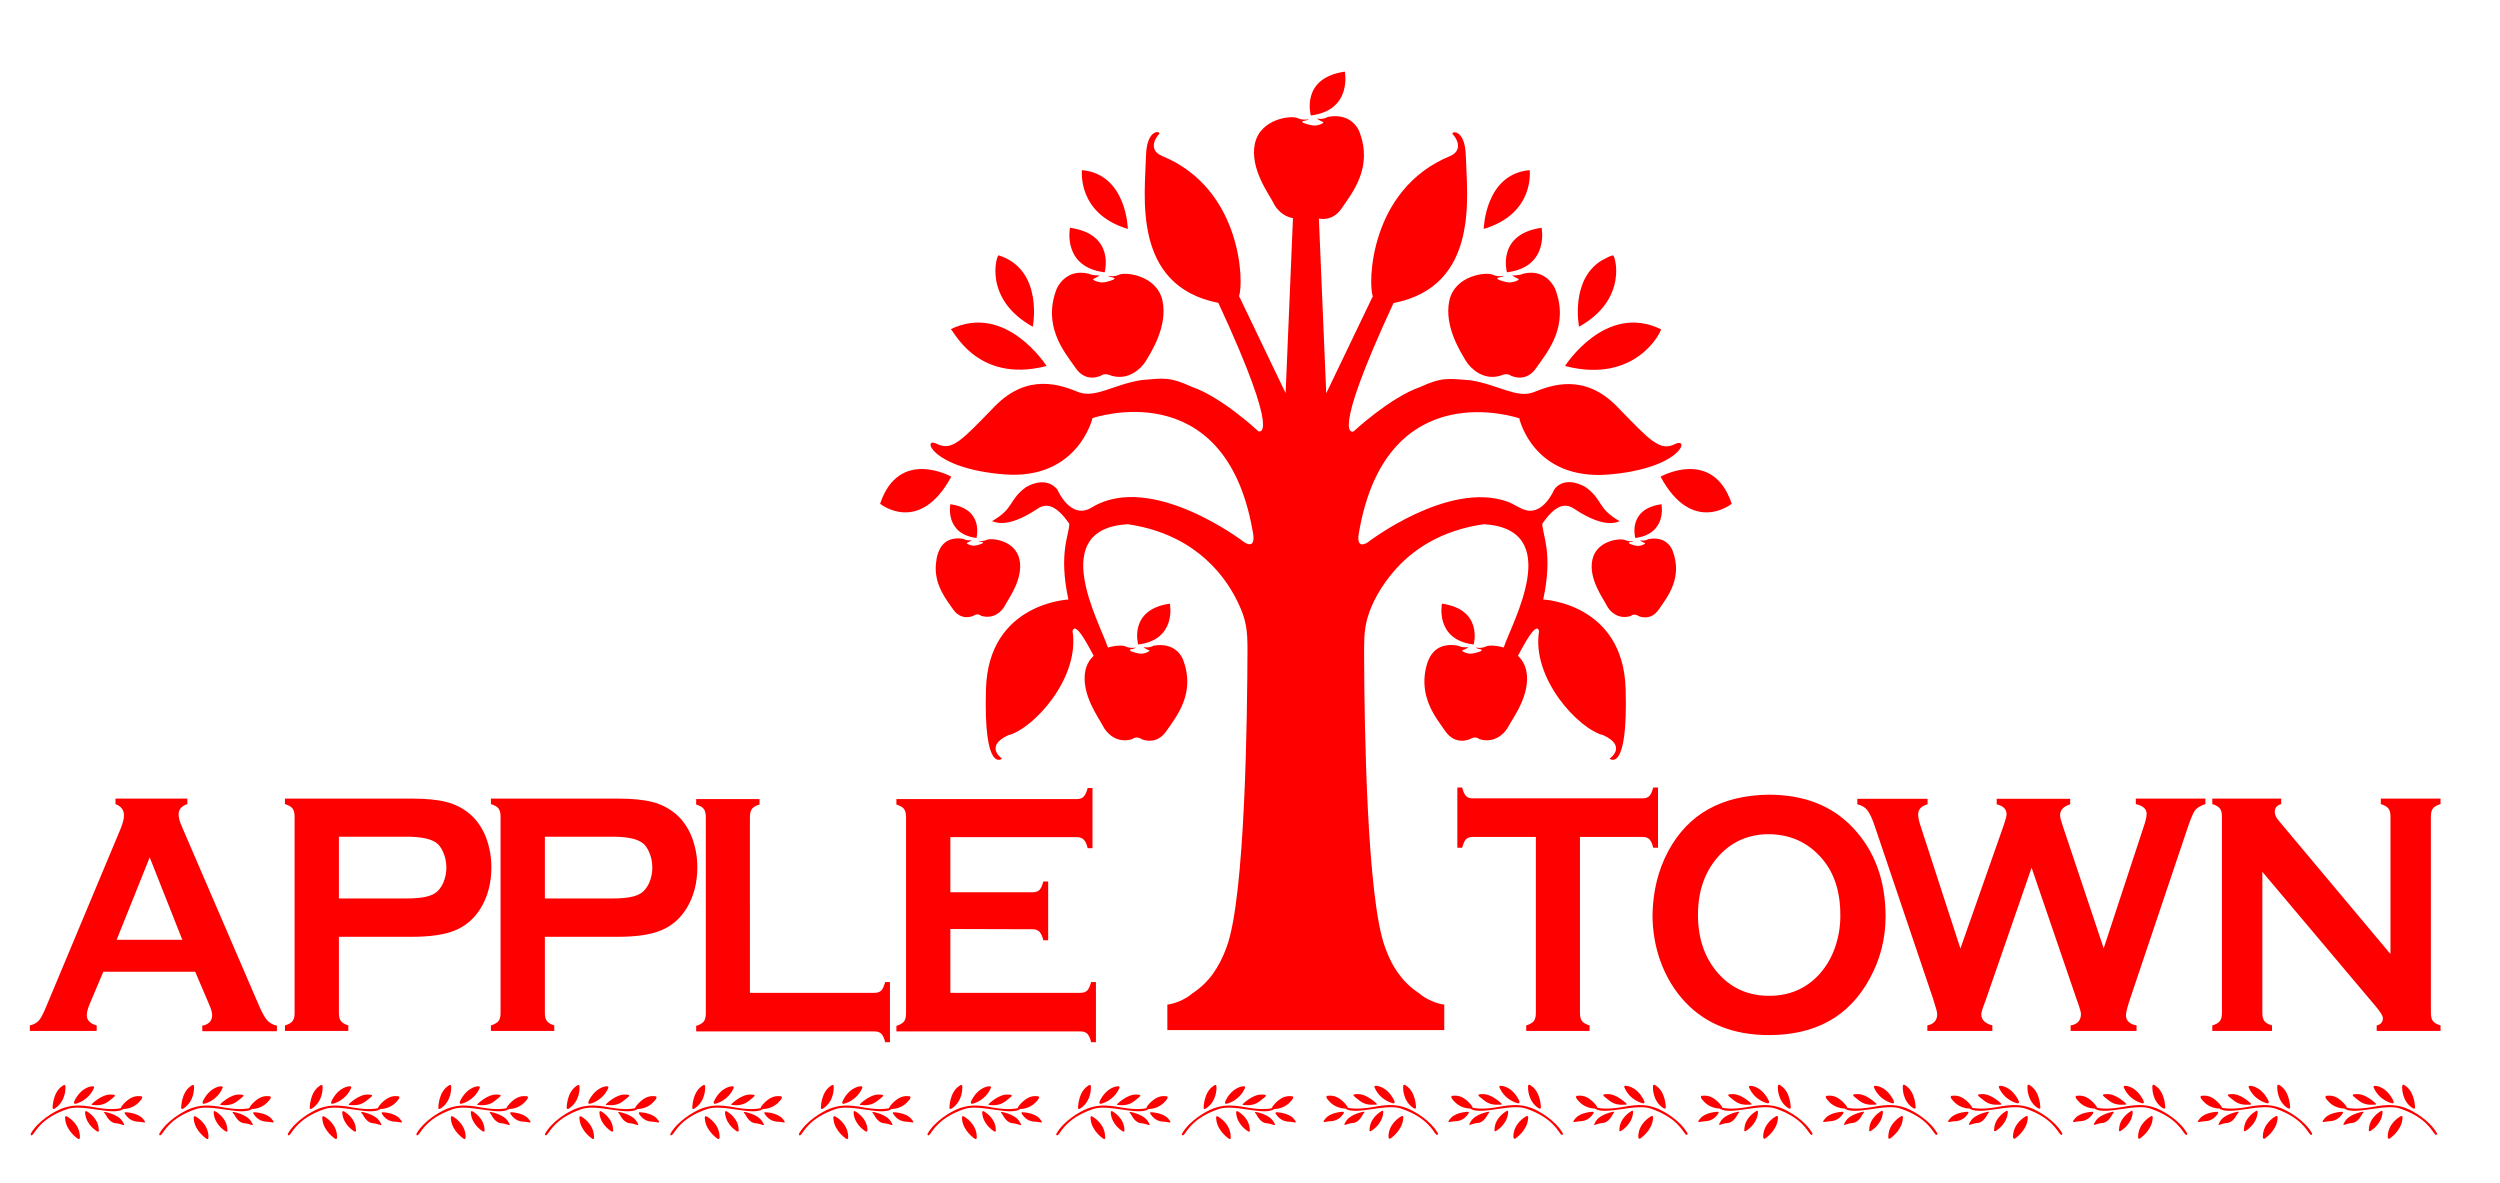 <?xml version="1.0" encoding="utf-8"?>
<!-- Generator: Adobe Illustrator 19.2.1, SVG Export Plug-In . SVG Version: 6.00 Build 0)  -->
<svg version="1.1" id="Layer_1" xmlns="http://www.w3.org/2000/svg" xmlns:xlink="http://www.w3.org/1999/xlink" x="0px" y="0px"
	 viewBox="0 0 1088.8 515.1" style="enable-background:new 0 0 1088.8 515.1;" xml:space="preserve">
<style type="text/css">
	.st0{fill-rule:evenodd;clip-rule:evenodd;fill:#FF0000;}
</style>
<g>
	<path class="st0" d="M85,423.2H45l-6,14.2c-0.8,2-1.2,3.5-1.2,4.7c0,2.2,1.4,3.7,4.3,4.5v2.4H13v-2.4c1.7-0.4,3-1.1,3.9-2.1
		c0.9-1,1.9-2.9,3.1-5.8L52.5,361c1-2.5,1.5-4.4,1.5-5.9c0-2.3-1.2-3.9-3.7-4.9v-2.4h31.3v2.4c-2.5,0.8-3.8,2.3-3.8,4.4
		c0,1.4,0.4,3.1,1.2,4.9l33.6,78c1.4,3.3,2.7,5.6,3.7,6.8c1.1,1.2,2.5,2,4.3,2.4v2.4H88.1v-2.4c2.8-0.5,4.3-2.1,4.3-4.6
		c0-1-0.4-2.6-1.3-4.6L85,423.2L85,423.2z M985.3,379.7v61.5c0,1.5,0.3,2.7,0.9,3.5c0.6,0.8,1.7,1.4,3.3,1.9l0,2.4h-26v-2.4
		c1.6-0.5,2.7-1.1,3.3-1.9c0.6-0.8,0.9-2,0.9-3.5v-85.7c0-1.5-0.3-2.6-0.9-3.4c-0.6-0.8-1.7-1.4-3.3-1.9v-2.4h30v2.4
		c-1.9,0.5-2.8,1.7-2.8,3.4c0,1.2,0.6,2.5,1.8,3.9l48.6,58v-60c0-1.5-0.3-2.6-0.9-3.4c-0.6-0.8-1.7-1.4-3.3-1.9l0-2.4h26v2.4
		c-1.6,0.5-2.7,1.1-3.3,1.9c-0.6,0.8-0.9,1.9-0.9,3.4l0,85.7c0,1.5,0.3,2.7,0.9,3.5c0.6,0.8,1.7,1.4,3.3,1.9v2.4h-27.8v-2.4
		c1.8-0.4,2.7-1.5,2.7-3.2c0-1-1.1-2.7-3.2-5.2L985.3,379.7L985.3,379.7z M884.8,377.9l-20.2,58.3c-1.2,3-1.7,4.8-1.7,5.6
		c0,2.3,1.6,3.9,4.8,4.8l0,2.4h-28.3v-2.4c2.9-0.6,4.3-2.3,4.3-5c0-0.7-0.6-2.9-1.8-6.6l-25.2-74.6c-1.2-3.7-2.4-6.2-3.4-7.5
		c-1-1.3-2.5-2.2-4.4-2.6l0-2.4h30.6v2.4c-2.7,0.7-4.1,2.2-4.1,4.4c0,1.1,0.3,2.8,1,4.9l17.4,53.5l18.9-53.8
		c0.8-2.3,1.2-3.9,1.2-4.6c0-2.3-1.4-3.7-4.3-4.4v-2.4h32v2.4c-2.9,0.9-4.4,2.5-4.4,4.8c0,0.8,0.4,2.3,1.1,4.4l17.9,53.5l17.3-52.6
		c0.9-2.6,1.4-4.6,1.4-5.9c0-2.2-1.6-3.6-4.7-4.3v-2.4h30.3v2.4c-2.2,0.7-3.6,1.6-4.5,2.7c-0.8,1.1-1.9,3.6-3.2,7.5L927.7,435
		c-1.2,3.6-1.8,5.9-1.8,7.1c0,2.4,1.5,3.9,4.6,4.5l0,2.4h-28.7v-2.4c3-0.5,4.5-2.2,4.5-5c0-0.9-0.7-3.2-2-6.7L884.8,377.9
		L884.8,377.9z M726.6,370.6c8.7-16.1,23.2-24.2,43.7-24.5c15.4,0,27.6,4.8,36.6,14.3c9.5,10,14.3,22.9,14.3,38.7
		c0,9.7-2.3,18.7-6.9,27.1c-8.9,16.4-23.5,24.6-43.9,24.6c-15.3,0-27.4-4.8-36.4-14.3c-4.8-5.1-8.5-11.2-11-18.3
		c-2.2-6.3-3.3-12.9-3.3-19.8C719.9,388.2,722.1,379,726.6,370.6L726.6,370.6z M791.6,371.9c-5.6-5.6-12.7-8.5-21.2-8.6
		c-8.4,0-15.4,2.9-21,8.6c-6.6,6.8-9.9,15.6-9.9,26.6c0,10.9,3.3,19.8,9.9,26.6c5.6,5.7,12.6,8.6,21.1,8.6c8.5,0,15.5-2.9,21.1-8.6
		c3.3-3.4,5.9-7.6,7.6-12.5c1.5-4.4,2.3-8.9,2.3-13.6C801.6,387.4,798.3,378.4,791.6,371.9L791.6,371.9z M688.1,364.5v76.7
		c0,1.5,0.3,2.7,0.9,3.5c0.6,0.8,1.7,1.4,3.3,1.9v2.4h-27.6v-2.4c1.6-0.5,2.6-1.1,3.3-1.9c0.6-0.8,0.9-2,0.9-3.5l0-76.7h-27.4
		c-1.3,0-2.3,0.3-3,1c-0.7,0.7-1.2,1.9-1.7,3.7h-2.1v-26.2h2.1c0.5,1.8,1,3,1.7,3.7c0.7,0.7,1.6,1,2.9,1l73.9,0c1.3,0,2.3-0.3,3-1
		c0.7-0.7,1.2-1.9,1.7-3.7l2.1,0v26.2h-2.1c-0.4-1.8-1-3-1.7-3.7c-0.7-0.7-1.7-1-3-1L688.1,364.5L688.1,364.5z M413.9,404.6v27.8
		h56.6c1.3,0,2.3-0.3,3-1c0.7-0.7,1.2-1.9,1.7-3.7h2.1v26.2h-2.1c-0.4-1.8-1-3-1.7-3.7c-0.7-0.7-1.7-1-3-1l-80.1,0v-2.4
		c1.6-0.5,2.6-1.1,3.3-1.9c0.6-0.8,0.9-2,0.9-3.5v-85.6c0-1.5-0.3-2.7-0.9-3.5c-0.6-0.8-1.7-1.4-3.3-1.9v-2.4H469
		c1.3,0,2.3-0.3,3-1.1c0.7-0.7,1.2-1.9,1.7-3.7l2.1,0v26.2h-2.1c-0.4-1.8-1-3-1.7-3.7c-0.7-0.7-1.7-1.1-3-1.1l-55.1,0v24h35.8
		c1.3,0,2.3-0.3,3-1c0.7-0.7,1.2-1.9,1.7-3.7l2.1,0v25.6h-2.1c-0.4-1.7-1-2.9-1.7-3.7c-0.7-0.7-1.7-1.1-3-1.1L413.9,404.6
		L413.9,404.6z M326.6,432.4h54.2c1.3,0,2.3-0.3,3-1c0.7-0.7,1.2-1.9,1.7-3.7h2.1v26.2h-2.1c-0.4-1.8-1-3-1.7-3.7
		c-0.7-0.7-1.7-1-3-1l-77.6,0v-2.4c1.6-0.5,2.6-1.1,3.3-1.9c0.6-0.8,0.9-2,0.9-3.5v-85.6c0-1.5-0.3-2.7-0.9-3.5
		c-0.6-0.8-1.7-1.4-3.3-1.9v-2.4h27.6v2.4c-1.6,0.4-2.7,1.1-3.3,1.9c-0.6,0.8-0.9,2-0.9,3.5V432.4L326.6,432.4z M237.3,408v33.3
		c0,1.5,0.3,2.6,0.9,3.4c0.6,0.8,1.7,1.4,3.2,1.9v2.4h-27.6v-2.4c1.6-0.5,2.6-1.1,3.3-1.9c0.6-0.8,0.9-1.9,0.9-3.4l0-85.7
		c0-1.5-0.3-2.7-0.9-3.5c-0.6-0.8-1.7-1.4-3.3-1.9v-2.4h55.1c6.4,0,11.5,0.5,15.3,1.5c3.8,1,7.1,2.7,10,5.1c3,2.5,5.3,5.8,7,9.9
		c1.7,4.3,2.5,8.8,2.5,13.5c0,6.8-1.6,12.8-4.8,18c-2.8,4.4-6.4,7.5-11,9.4c-4.5,1.9-10.9,2.8-19,2.8H237.3L237.3,408z M237.3,391.3
		h29.4c5.9,0,10-0.7,12.3-2.2c1.5-0.9,2.7-2.4,3.7-4.5c0.9-2.1,1.4-4.3,1.4-6.8c0-2.4-0.5-4.7-1.4-6.7c-0.9-2.1-2.1-3.6-3.7-4.5
		c-2.3-1.4-6.4-2.2-12.3-2.2l-29.4,0V391.3L237.3,391.3z M147.6,408v33.3c0,1.5,0.3,2.6,0.9,3.4c0.6,0.8,1.7,1.4,3.2,1.9v2.4h-27.6
		v-2.4c1.6-0.5,2.7-1.1,3.3-1.9c0.6-0.8,0.9-1.9,0.9-3.4v-85.7c0-1.5-0.3-2.7-0.9-3.5c-0.6-0.8-1.7-1.4-3.3-1.9v-2.4h55.1
		c6.4,0,11.5,0.5,15.3,1.5c3.8,1,7.1,2.7,10,5.1c3,2.5,5.3,5.8,7,9.9c1.7,4.3,2.5,8.8,2.5,13.5c0,6.8-1.6,12.8-4.8,18
		c-2.8,4.4-6.4,7.5-11,9.4c-4.5,1.9-10.9,2.8-19,2.8H147.6L147.6,408z M147.6,391.3H177c5.9,0,10-0.7,12.3-2.2
		c1.5-0.9,2.7-2.4,3.7-4.5c0.9-2.1,1.4-4.3,1.4-6.8c0-2.4-0.5-4.7-1.4-6.7c-0.9-2.1-2.1-3.6-3.7-4.5c-2.3-1.4-6.4-2.2-12.3-2.2
		l-29.4,0V391.3L147.6,391.3z M79.4,409.3l-14.2-35.9l-14.4,35.9H79.4z"/>
	<path class="st0" d="M1051.8,482.4c0,0,0-6.7-4.2-9.5c-1.6-1.3-1.4,0.4-1.4,0.6c0,0.1-0.3,5.9,4.5,9.1
		C1050.7,482.5,1051.7,483.3,1051.8,482.4L1051.8,482.4z M554.1,482.1c0,0,3.3-5.1,7.9-4.7c2.7-0.2,0.1,2.3,0.1,2.3
		c0,0-2.4,3.2-7.1,3.3c-0.1,0.1-0.2,0.1-0.3,0.2c-4.7,2.7-17.7-2.6-24.2-0.1c-11.2,3.9-13.6,9.8-14.9,11.1c-0.4,0.4-0.7,0.3-0.8,0.1
		c-0.2-0.3,0-0.6,0-0.6c3.3-5.7,10.2-9.6,13.5-10.9c3.7-1.3,7-2,15.1-0.4c7.1,1.2,10.2,0.3,10.7,0.2
		C553.9,482.3,554.1,482.1,554.1,482.1L554.1,482.1z M555.8,484.4c0,0,5.3,0.1,7.6,2.8c2.3,2.7,0.2,1.3-2.5,1.3
		c-3.2-0.3-4.6-2.5-5-3C555.5,485,555.3,484.5,555.8,484.4L555.8,484.4z M547,484.3c0,0,5.5,0.9,7.5,4c2,3.1,0,1.1-2.8,0.9
		c-2.7-0.1-4.2-3.3-4.5-3.8C546.8,484.8,546.1,484.2,547,484.3L547,484.3z M541.3,480.8c0,0,4.3-4.3,8.3-4.1c3.5,0,1,1.2-1.1,3
		c-2.6,2-5.5,1.6-6.2,1.6C541.6,481.3,540.9,481.3,541.3,480.8L541.3,480.8z M541.5,473.1c0,0-4.3,0-7.5,5.8
		c-1.4,2.5,0.6,1.7,0.6,1.7s5.2-1.2,7.6-6.7C542.6,473,541.5,473.1,541.5,473.1L541.5,473.1z M543.7,492.8c0,0-4.7-2.6-5.3-7.7
		c-0.3-2,1-0.9,1-0.9s4.8,2.7,4.9,7.8C544.4,492,544.5,493.1,543.7,492.8L543.7,492.8z M535.3,496c0,0-5.1-3.3-5.6-8.5
		c-0.4-2.3,1.1-1,1.1-1c0,0,5.2,2.9,5.2,8.7C536,495.2,536.2,496.4,535.3,496L535.3,496z M524.2,482.5c0,0,0-6.7,4.2-9.5
		c1.6-1.3,1.4,0.4,1.4,0.6c0,0.1,0.3,5.9-4.5,9.1C525.3,482.7,524.3,483.5,524.2,482.5L524.2,482.5z M499.4,482.1
		c0,0,3.3-5.1,7.9-4.7c2.7-0.2,0.1,2.3,0.1,2.3c0,0-2.4,3.2-7.1,3.3c-0.1,0.1-0.2,0.1-0.3,0.2c-4.7,2.7-17.7-2.6-24.2-0.1
		c-11.2,3.9-13.6,9.8-14.9,11.1c-0.4,0.4-0.7,0.3-0.8,0.1c-0.2-0.3,0-0.6,0-0.6c3.3-5.7,10.2-9.6,13.5-10.9c3.7-1.3,7-2,15.1-0.4
		c7.1,1.2,10.2,0.3,10.7,0.2C499.3,482.3,499.4,482.1,499.4,482.1L499.4,482.1z M501.2,484.4c0,0,5.3,0.1,7.6,2.8
		c2.3,2.7,0.2,1.3-2.5,1.3c-3.2-0.3-4.6-2.5-5-3C500.9,485,500.6,484.5,501.2,484.4L501.2,484.4z M492.4,484.3c0,0,5.5,0.9,7.5,4
		c2,3.1,0,1.1-2.8,0.9c-2.7-0.1-4.2-3.3-4.5-3.8C492.2,484.8,491.4,484.2,492.4,484.3L492.4,484.3z M486.6,480.8
		c0,0,4.3-4.3,8.3-4.1c3.5,0,1,1.2-1.1,3c-2.6,2-5.5,1.6-6.2,1.6C487,481.3,486.2,481.3,486.6,480.8L486.6,480.8z M486.8,473.1
		c0,0-4.3,0-7.5,5.8c-1.4,2.5,0.6,1.7,0.6,1.7s5.2-1.2,7.6-6.7C487.9,473,486.8,473.1,486.8,473.1L486.8,473.1z M489.1,492.8
		c0,0-4.7-2.6-5.3-7.7c-0.3-2,1-0.9,1-0.9s4.8,2.7,4.9,7.8C489.7,492,489.9,493.1,489.1,492.8L489.1,492.8z M480.6,496
		c0,0-5.1-3.3-5.6-8.5c-0.4-2.3,1.1-1,1.1-1c0,0,5.2,2.9,5.2,8.7C481.4,495.2,481.5,496.4,480.6,496L480.6,496z M469.5,482.5
		c0,0,0-6.7,4.2-9.5c1.6-1.3,1.4,0.4,1.4,0.6c0,0.1,0.3,5.9-4.5,9.1C470.6,482.7,469.7,483.5,469.5,482.5L469.5,482.5z M443.4,482.1
		c0,0,3.3-5.1,7.9-4.7c2.7-0.2,0.1,2.3,0.1,2.3c0,0-2.4,3.2-7.1,3.3c-0.1,0.1-0.2,0.1-0.3,0.2c-4.7,2.7-17.7-2.6-24.3-0.1
		c-11.2,3.9-13.6,9.8-14.9,11.1c-0.4,0.4-0.7,0.3-0.8,0.1c-0.1-0.3,0-0.6,0-0.6c3.3-5.7,10.2-9.6,13.5-10.9c3.7-1.3,7-2,15.1-0.4
		c7.1,1.2,10.2,0.3,10.7,0.2C443.3,482.3,443.4,482.1,443.4,482.1L443.4,482.1z M445.2,484.4c0,0,5.3,0.1,7.6,2.8
		c2.3,2.7,0.2,1.3-2.5,1.3c-3.2-0.3-4.6-2.5-5-3C444.9,485,444.6,484.5,445.2,484.4L445.2,484.4z M436.4,484.3c0,0,5.5,0.9,7.5,4
		c2,3.1,0,1.1-2.8,0.9c-2.7-0.1-4.2-3.3-4.5-3.8C436.2,484.8,435.4,484.2,436.4,484.3L436.4,484.3z M430.6,480.8
		c0,0,4.3-4.3,8.3-4.1c3.5,0,1,1.2-1.1,3c-2.6,2-5.5,1.6-6.2,1.6C431,481.3,430.2,481.3,430.6,480.8L430.6,480.8z M430.8,473.1
		c0,0-4.3,0-7.5,5.8c-1.4,2.5,0.6,1.7,0.6,1.7s5.2-1.2,7.6-6.7C431.9,473,430.8,473.1,430.8,473.1L430.8,473.1z M433.1,492.8
		c0,0-4.7-2.6-5.3-7.7c-0.3-2,1-0.9,1-0.9s4.8,2.7,4.9,7.8C433.7,492,433.9,493.1,433.1,492.8L433.1,492.8z M424.6,496
		c0,0-5.1-3.3-5.6-8.5c-0.4-2.3,1.2-1,1.2-1c0,0,5.2,2.9,5.2,8.7C425.4,495.2,425.5,496.4,424.6,496L424.6,496z M413.5,482.5
		c0,0,0-6.7,4.2-9.5c1.6-1.3,1.4,0.4,1.4,0.6c0,0.1,0.3,5.9-4.5,9.1C414.6,482.7,413.7,483.5,413.5,482.5L413.5,482.5z M387.4,482.1
		c0,0,3.3-5.1,7.9-4.7c2.7-0.2,0.1,2.3,0.1,2.3c0,0-2.4,3.2-7.1,3.3c-0.1,0.1-0.2,0.1-0.3,0.2c-4.7,2.7-17.7-2.6-24.3-0.1
		c-11.2,3.9-13.6,9.8-14.9,11.1c-0.4,0.4-0.7,0.3-0.8,0.1c-0.1-0.3,0-0.6,0-0.6c3.3-5.7,10.2-9.6,13.5-10.9c3.7-1.3,7-2,15.1-0.4
		c7.1,1.2,10.3,0.3,10.7,0.2C387.3,482.3,387.4,482.1,387.4,482.1L387.4,482.1z M389.2,484.4c0,0,5.3,0.1,7.6,2.8
		c2.3,2.7,0.2,1.3-2.5,1.3c-3.2-0.3-4.6-2.5-5-3C388.9,485,388.6,484.5,389.2,484.4L389.2,484.4z M380.4,484.3c0,0,5.5,0.9,7.5,4
		c2,3.1,0,1.1-2.8,0.9c-2.7-0.1-4.2-3.3-4.5-3.8C380.2,484.8,379.4,484.2,380.4,484.3L380.4,484.3z M374.6,480.8
		c0,0,4.3-4.3,8.3-4.1c3.5,0,1,1.2-1.1,3c-2.6,2-5.5,1.6-6.2,1.6C375,481.3,374.2,481.3,374.6,480.8L374.6,480.8z M374.8,473.1
		c0,0-4.3,0-7.5,5.8c-1.4,2.5,0.6,1.7,0.6,1.7s5.2-1.2,7.6-6.7C375.9,473,374.8,473.1,374.8,473.1L374.8,473.1z M377.1,492.8
		c0,0-4.7-2.6-5.3-7.7c-0.3-2,1-0.9,1-0.9s4.8,2.7,5,7.8C377.7,492,377.9,493.1,377.1,492.8L377.1,492.8z M368.6,496
		c0,0-5.1-3.3-5.6-8.5c-0.4-2.3,1.2-1,1.2-1c0,0,5.2,2.9,5.2,8.7C369.4,495.2,369.5,496.4,368.6,496L368.6,496z M357.5,482.5
		c0,0,0-6.7,4.2-9.5c1.6-1.3,1.4,0.4,1.4,0.6c0,0.1,0.3,5.9-4.5,9.1C358.6,482.7,357.7,483.5,357.5,482.5L357.5,482.5z M331.4,482.1
		c0,0,3.3-5.1,7.9-4.7c2.7-0.2,0.1,2.3,0.1,2.3c0,0-2.4,3.2-7.1,3.3c-0.1,0.1-0.2,0.1-0.3,0.2c-4.7,2.7-17.7-2.6-24.3-0.1
		c-11.2,3.9-13.6,9.8-14.9,11.1c-0.4,0.4-0.7,0.3-0.8,0.1c-0.1-0.3,0-0.6,0-0.6c3.3-5.7,10.2-9.6,13.5-10.9c3.7-1.3,7-2,15.1-0.4
		c7.1,1.2,10.2,0.3,10.7,0.2C331.3,482.3,331.4,482.1,331.4,482.1L331.4,482.1z M333.2,484.4c0,0,5.3,0.1,7.6,2.8
		c2.3,2.7,0.2,1.3-2.5,1.3c-3.2-0.3-4.6-2.5-5-3C332.9,485,332.6,484.5,333.2,484.4L333.2,484.4z M324.4,484.3c0,0,5.5,0.9,7.5,4
		c2,3.1,0,1.1-2.8,0.9c-2.7-0.1-4.2-3.3-4.5-3.8C324.2,484.8,323.4,484.2,324.4,484.3L324.4,484.3z M318.6,480.8
		c0,0,4.3-4.3,8.3-4.1c3.5,0,1,1.2-1.1,3c-2.6,2-5.5,1.6-6.2,1.6C319,481.3,318.2,481.3,318.6,480.8L318.6,480.8z M318.8,473.1
		c0,0-4.3,0-7.5,5.8c-1.4,2.5,0.6,1.7,0.6,1.7s5.2-1.2,7.6-6.7C319.9,473,318.8,473.1,318.8,473.1L318.8,473.1z M321.1,492.8
		c0,0-4.7-2.6-5.3-7.7c-0.3-2,1-0.9,1-0.9s4.8,2.7,4.9,7.8C321.7,492,321.9,493.1,321.1,492.8L321.1,492.8z M312.6,496
		c0,0-5.1-3.3-5.6-8.5c-0.4-2.3,1.2-1,1.2-1c0,0,5.2,2.9,5.2,8.7C313.4,495.2,313.5,496.4,312.6,496L312.6,496z M301.5,482.5
		c0,0,0-6.7,4.2-9.5c1.6-1.3,1.4,0.4,1.4,0.6c0,0.1,0.3,5.9-4.5,9.1C302.6,482.7,301.7,483.5,301.5,482.5L301.5,482.5z M276.8,482.1
		c0,0,3.3-5.1,7.9-4.7c2.7-0.2,0.1,2.3,0.1,2.3c0,0-2.4,3.2-7.1,3.3c-0.1,0.1-0.2,0.1-0.3,0.2c-4.7,2.7-17.7-2.6-24.3-0.1
		c-11.2,3.9-13.6,9.8-14.9,11.1c-0.4,0.4-0.7,0.3-0.8,0.1c-0.1-0.3,0-0.6,0-0.6c3.3-5.7,10.2-9.6,13.5-10.9c3.7-1.3,7-2,15.1-0.4
		c7.1,1.2,10.2,0.3,10.7,0.2C276.6,482.3,276.8,482.1,276.8,482.1L276.8,482.1z M278.5,484.4c0,0,5.3,0.1,7.6,2.8
		c2.3,2.7,0.2,1.3-2.5,1.3c-3.2-0.3-4.6-2.5-5-3C278.2,485,278,484.5,278.5,484.4L278.5,484.4z M269.7,484.3c0,0,5.5,0.9,7.5,4
		c2,3.1,0,1.1-2.8,0.9c-2.7-0.1-4.2-3.3-4.5-3.8C269.5,484.8,268.8,484.2,269.7,484.3L269.7,484.3z M264,480.8c0,0,4.3-4.3,8.3-4.1
		c3.5,0,1,1.2-1.1,3c-2.6,2-5.5,1.6-6.2,1.6C264.3,481.3,263.5,481.3,264,480.8L264,480.8z M264.2,473.1c0,0-4.3,0-7.5,5.8
		c-1.4,2.5,0.6,1.7,0.6,1.7s5.2-1.2,7.6-6.7C265.3,473,264.2,473.1,264.2,473.1L264.2,473.1z M266.4,492.8c0,0-4.7-2.6-5.3-7.7
		c-0.3-2,1-0.9,1-0.9s4.8,2.7,4.9,7.8C267.1,492,267.2,493.1,266.4,492.8L266.4,492.8z M258,496c0,0-5.1-3.3-5.6-8.5
		c-0.4-2.3,1.1-1,1.1-1c0,0,5.2,2.9,5.2,8.7C258.7,495.2,258.9,496.4,258,496L258,496z M246.8,482.5c0,0,0-6.7,4.2-9.5
		c1.6-1.3,1.4,0.4,1.4,0.6c0,0.1,0.3,5.9-4.5,9.1C248,482.7,247,483.5,246.8,482.5L246.8,482.5z M220.8,482.1c0,0,3.3-5.1,7.9-4.7
		c2.7-0.2,0.1,2.3,0.1,2.3c0,0-2.4,3.2-7.1,3.3c-0.1,0.1-0.2,0.1-0.3,0.2c-4.7,2.7-17.7-2.6-24.3-0.1c-11.2,3.9-13.6,9.8-14.9,11.1
		c-0.4,0.4-0.7,0.3-0.8,0.1c-0.1-0.3,0-0.6,0-0.6c3.3-5.7,10.2-9.6,13.5-10.9c3.7-1.3,7-2,15.1-0.4c7.1,1.2,10.2,0.3,10.7,0.2
		C220.6,482.3,220.8,482.1,220.8,482.1L220.8,482.1z M222.5,484.4c0,0,5.3,0.1,7.6,2.8c2.3,2.7,0.2,1.3-2.5,1.3
		c-3.2-0.3-4.6-2.5-5-3C222.2,485,222,484.5,222.5,484.4L222.5,484.4z M213.7,484.3c0,0,5.5,0.9,7.5,4c2,3.1,0,1.1-2.8,0.9
		c-2.7-0.1-4.2-3.3-4.5-3.8C213.5,484.8,212.8,484.2,213.7,484.3L213.7,484.3z M208,480.8c0,0,4.3-4.3,8.3-4.1c3.5,0,1,1.2-1.1,3
		c-2.6,2-5.5,1.6-6.2,1.6C208.3,481.3,207.5,481.3,208,480.8L208,480.8z M208.2,473.1c0,0-4.3,0-7.5,5.8c-1.4,2.5,0.6,1.7,0.6,1.7
		s5.2-1.2,7.6-6.7C209.3,473,208.2,473.1,208.2,473.1L208.2,473.1z M210.4,492.8c0,0-4.7-2.6-5.3-7.7c-0.3-2,1-0.9,1-0.9
		s4.8,2.7,4.9,7.8C211.1,492,211.2,493.1,210.4,492.8L210.4,492.8z M202,496c0,0-5.1-3.3-5.6-8.5c-0.4-2.3,1.2-1,1.2-1
		c0,0,5.2,2.9,5.2,8.7C202.7,495.2,202.9,496.4,202,496L202,496z M190.9,482.5c0,0,0-6.7,4.2-9.5c1.6-1.3,1.4,0.4,1.4,0.6
		c0,0.1,0.3,5.9-4.5,9.1C192,482.7,191,483.5,190.9,482.5L190.9,482.5z M164.8,482.1c0,0,3.3-5.1,7.9-4.7c2.7-0.2,0.1,2.3,0.1,2.3
		c0,0-2.4,3.2-7.1,3.3c-0.1,0.1-0.2,0.1-0.3,0.2c-4.7,2.7-17.7-2.6-24.3-0.1c-11.2,3.9-13.6,9.8-14.9,11.1c-0.4,0.4-0.7,0.3-0.8,0.1
		c-0.1-0.3,0-0.6,0-0.6c3.3-5.7,10.2-9.6,13.5-10.9c3.7-1.3,7-2,15.1-0.4c7.1,1.2,10.3,0.3,10.7,0.2
		C164.6,482.3,164.8,482.1,164.8,482.1L164.8,482.1z M166.5,484.4c0,0,5.3,0.1,7.6,2.8c2.3,2.7,0.2,1.3-2.5,1.3
		c-3.2-0.3-4.6-2.5-5-3C166.3,485,166,484.5,166.5,484.4L166.5,484.4z M157.8,484.3c0,0,5.5,0.9,7.5,4c2,3.1,0,1.1-2.8,0.9
		c-2.7-0.1-4.2-3.3-4.5-3.8C157.5,484.8,156.8,484.2,157.8,484.3L157.8,484.3z M152,480.8c0,0,4.3-4.3,8.3-4.1c3.5,0,1,1.2-1.1,3
		c-2.6,2-5.5,1.6-6.2,1.6C152.3,481.3,151.6,481.3,152,480.8L152,480.8z M152.2,473.1c0,0-4.3,0-7.5,5.8c-1.4,2.5,0.6,1.7,0.6,1.7
		s5.2-1.2,7.6-6.7C153.3,473,152.2,473.1,152.2,473.1L152.2,473.1z M154.4,492.8c0,0-4.7-2.6-5.3-7.7c-0.3-2,1-0.9,1-0.9
		s4.8,2.7,4.9,7.8C155.1,492,155.2,493.1,154.4,492.8L154.4,492.8z M146,496c0,0-5.1-3.3-5.6-8.5c-0.4-2.3,1.2-1,1.2-1
		c0,0,5.2,2.9,5.2,8.7C146.8,495.2,146.9,496.4,146,496L146,496z M134.9,482.5c0,0,0-6.7,4.2-9.5c1.6-1.3,1.4,0.4,1.4,0.6
		c0,0.1,0.3,5.9-4.5,9.1C136,482.7,135,483.5,134.9,482.5L134.9,482.5z M108.8,482.1c0,0,3.3-5.1,7.9-4.7c2.7-0.2,0.1,2.3,0.1,2.3
		c0,0-2.4,3.2-7.1,3.3c-0.1,0.1-0.2,0.1-0.3,0.2c-4.7,2.7-17.7-2.6-24.3-0.1c-11.2,3.9-13.6,9.8-14.9,11.1c-0.4,0.4-0.7,0.3-0.8,0.1
		c-0.1-0.3,0-0.6,0-0.6c3.3-5.7,10.2-9.6,13.5-10.9c3.7-1.3,7-2,15.1-0.4c7.1,1.2,10.2,0.3,10.7,0.2
		C108.6,482.3,108.8,482.1,108.8,482.1L108.8,482.1z M110.6,484.4c0,0,5.3,0.1,7.6,2.8c2.3,2.7,0.2,1.3-2.5,1.3
		c-3.2-0.3-4.6-2.5-5-3C110.3,485,110,484.5,110.6,484.4L110.6,484.4z M101.8,484.3c0,0,5.5,0.9,7.5,4c2,3.1,0,1.1-2.8,0.9
		c-2.7-0.1-4.2-3.3-4.5-3.8C101.5,484.8,100.8,484.2,101.8,484.3L101.8,484.3z M96,480.8c0,0,4.3-4.3,8.3-4.1c3.5,0,1,1.2-1.1,3
		c-2.6,2-5.5,1.6-6.2,1.6C96.4,481.3,95.6,481.3,96,480.8L96,480.8z M96.2,473.1c0,0-4.3,0-7.5,5.8c-1.4,2.5,0.6,1.7,0.6,1.7
		s5.2-1.2,7.6-6.7C97.3,473,96.2,473.1,96.2,473.1L96.2,473.1z M98.4,492.8c0,0-4.7-2.6-5.3-7.7c-0.3-2,1-0.9,1-0.9s4.8,2.7,4.9,7.8
		C99.1,492,99.3,493.1,98.4,492.8L98.4,492.8z M90,496c0,0-5.1-3.3-5.6-8.5c-0.4-2.3,1.2-1,1.2-1c0,0,5.2,2.9,5.2,8.7
		C90.8,495.2,90.9,496.4,90,496L90,496z M78.9,482.5c0,0,0-6.7,4.2-9.5c1.6-1.3,1.4,0.4,1.4,0.6c0,0.1,0.3,5.9-4.5,9.1
		C80,482.7,79,483.5,78.9,482.5L78.9,482.5z M22.9,482.5c0,0,0-6.7,4.2-9.5c1.6-1.3,1.4,0.4,1.4,0.6c0,0.1,0.3,5.9-4.5,9.1
		C24,482.7,23.1,483.5,22.9,482.5L22.9,482.5z M52.8,482.1c0,0,3.3-5.1,7.9-4.7c2.7-0.2,0.1,2.3,0.1,2.3c0,0-2.4,3.2-7.1,3.3
		c-0.1,0.1-0.2,0.1-0.3,0.2c-4.7,2.7-17.7-2.6-24.3-0.1c-11.2,3.9-13.6,9.8-14.9,11.1c-0.4,0.4-0.7,0.3-0.8,0.1
		c-0.1-0.3,0-0.6,0-0.6c3.3-5.7,10.2-9.6,13.5-10.9c3.7-1.3,7-2,15.1-0.4c7.1,1.2,10.2,0.3,10.7,0.2
		C52.7,482.3,52.8,482.1,52.8,482.1L52.8,482.1z M54.6,484.4c0,0,5.3,0.1,7.6,2.8c2.3,2.7,0.2,1.3-2.5,1.3c-3.2-0.3-4.6-2.5-5-3
		C54.3,485,54,484.5,54.6,484.4L54.6,484.4z M45.8,484.3c0,0,5.5,0.9,7.5,4c2,3.1,0,1.1-2.8,0.9c-2.7-0.1-4.2-3.3-4.5-3.8
		C45.6,484.8,44.8,484.2,45.8,484.3L45.8,484.3z M40,480.8c0,0,4.3-4.3,8.3-4.1c3.5,0,1,1.2-1.1,3c-2.6,2-5.5,1.6-6.2,1.6
		C40.4,481.3,39.6,481.3,40,480.8L40,480.8z M40.2,473.1c0,0-4.3,0-7.5,5.8c-1.4,2.5,0.6,1.7,0.6,1.7s5.2-1.2,7.6-6.7
		C41.3,473,40.2,473.1,40.2,473.1L40.2,473.1z M42.4,492.8c0,0-4.7-2.6-5.3-7.7c-0.3-2,1-0.9,1-0.9s4.8,2.7,4.9,7.8
		C43.1,492,43.3,493.1,42.4,492.8L42.4,492.8z M34,496c0,0-5.1-3.3-5.6-8.5c-0.4-2.3,1.2-1,1.2-1c0,0,5.2,2.9,5.2,8.7
		C34.8,495.2,34.9,496.4,34,496L34,496z M586.8,481.9c0,0-3.3-5.1-7.9-4.7c-2.7-0.2-0.1,2.3-0.1,2.3c0,0,2.4,3.2,7.1,3.3
		c0.1,0,0.2,0.1,0.3,0.2c4.7,2.7,17.7-2.6,24.3-0.1c11.2,3.9,13.6,9.8,14.9,11.1c0.4,0.4,0.7,0.3,0.8,0.1c0.2-0.3,0-0.6,0-0.6
		c-3.3-5.7-10.2-9.6-13.5-10.9c-3.7-1.3-7-2-15.1-0.4c-7.1,1.2-10.3,0.3-10.7,0.2C586.9,482.1,586.8,481.9,586.8,481.9L586.8,481.9z
		 M585,484.2c0,0-5.3,0.1-7.6,2.8c-2.3,2.7-0.2,1.3,2.5,1.3c3.2-0.3,4.6-2.5,5-3C585.3,484.8,585.5,484.4,585,484.2L585,484.2z
		 M593.8,484.2c0,0-5.5,0.9-7.5,4c-2,3.1,0,1.1,2.8,0.9c2.7-0.1,4.2-3.3,4.5-3.8C594,484.7,594.7,484,593.8,484.2L593.8,484.2z
		 M599.5,480.6c0,0-4.3-4.3-8.3-4.1c-3.5,0-1,1.2,1.1,3c2.6,2,5.5,1.6,6.2,1.6C599.2,481.2,600,481.1,599.5,480.6L599.5,480.6z
		 M599.4,472.9c0,0,4.3,0,7.5,5.8c1.4,2.5-0.6,1.7-0.6,1.7s-5.2-1.2-7.6-6.7C598.2,472.8,599.4,472.9,599.4,472.9L599.4,472.9z
		 M597.1,492.6c0,0,4.7-2.6,5.3-7.7c0.3-2-1-0.8-1-0.8c0,0-4.8,2.7-4.9,7.8C596.4,491.9,596.3,493,597.1,492.6L597.1,492.6z
		 M605.5,495.9c0,0,5.1-3.3,5.6-8.5c0.4-2.3-1.2-1-1.2-1c0,0-5.2,2.9-5.2,8.7C604.8,495,604.6,496.2,605.5,495.9L605.5,495.9z
		 M616.7,482.4c0,0,0-6.7-4.2-9.5c-1.6-1.3-1.4,0.4-1.4,0.6c0,0.1-0.3,5.9,4.5,9.1C615.6,482.5,616.5,483.3,616.7,482.4L616.7,482.4
		z M641.2,481.9c0,0-3.3-5.1-7.9-4.7c-2.7-0.2-0.1,2.3-0.1,2.3c0,0,2.4,3.2,7.1,3.3c0.1,0,0.2,0.1,0.3,0.2
		c4.7,2.7,17.7-2.6,24.3-0.1c11.2,3.9,13.6,9.8,14.9,11.1c0.4,0.4,0.7,0.3,0.8,0.1c0.2-0.3,0-0.6,0-0.6c-3.3-5.7-10.2-9.6-13.5-10.9
		c-3.7-1.3-7-2-15.1-0.4c-7.1,1.2-10.3,0.3-10.7,0.2C641.3,482.1,641.2,481.9,641.2,481.9L641.2,481.9z M639.4,484.2
		c0,0-5.3,0.1-7.6,2.8c-2.3,2.7-0.2,1.3,2.5,1.3c3.2-0.3,4.6-2.5,5-3C639.7,484.8,639.9,484.4,639.4,484.2L639.4,484.2z
		 M648.2,484.2c0,0-5.5,0.9-7.5,4c-2,3.1,0,1.1,2.8,0.9c2.7-0.1,4.2-3.3,4.5-3.8C648.4,484.7,649.1,484,648.2,484.2L648.2,484.2z
		 M653.9,480.6c0,0-4.3-4.3-8.3-4.1c-3.5,0-1,1.2,1.1,3c2.6,2,5.5,1.6,6.2,1.6C653.6,481.2,654.4,481.1,653.9,480.6L653.9,480.6z
		 M653.8,472.9c0,0,4.3,0,7.5,5.8c1.4,2.5-0.6,1.7-0.6,1.7s-5.2-1.2-7.6-6.7C652.6,472.8,653.8,472.9,653.8,472.9L653.8,472.9z
		 M651.5,492.6c0,0,4.7-2.6,5.3-7.7c0.3-2-1-0.8-1-0.8c0,0-4.8,2.7-4.9,7.8C650.8,491.9,650.7,493,651.5,492.6L651.5,492.6z
		 M659.9,495.9c0,0,5.1-3.3,5.6-8.5c0.4-2.3-1.2-1-1.2-1c0,0-5.2,2.9-5.2,8.7C659.2,495,659,496.2,659.9,495.9L659.9,495.9z
		 M671.1,482.4c0,0,0-6.7-4.2-9.5c-1.6-1.3-1.4,0.4-1.4,0.6c0,0.1-0.3,5.9,4.5,9.1C670,482.5,670.9,483.3,671.1,482.4L671.1,482.4z
		 M695.5,481.9c0,0-3.3-5.1-7.9-4.7c-2.7-0.2-0.1,2.3-0.1,2.3c0,0,2.4,3.2,7.1,3.3c0.1,0,0.2,0.1,0.3,0.2c4.7,2.7,17.7-2.6,24.3-0.1
		c11.2,3.9,13.6,9.8,14.9,11.1c0.4,0.4,0.7,0.3,0.8,0.1c0.2-0.3,0-0.6,0-0.6c-3.3-5.7-10.2-9.6-13.5-10.9c-3.7-1.3-7-2-15.1-0.4
		c-7.1,1.2-10.3,0.3-10.7,0.2C695.7,482.1,695.5,481.9,695.5,481.9L695.5,481.9z M693.8,484.2c0,0-5.3,0.1-7.6,2.8
		c-2.3,2.7-0.2,1.3,2.5,1.3c3.2-0.3,4.6-2.5,5-3C694.1,484.8,694.3,484.4,693.8,484.2L693.8,484.2z M702.6,484.2c0,0-5.5,0.9-7.5,4
		c-2,3.1,0,1.1,2.8,0.9c2.7-0.1,4.2-3.3,4.5-3.8C702.8,484.7,703.5,484,702.6,484.2L702.6,484.2z M708.3,480.6c0,0-4.3-4.3-8.3-4.1
		c-3.5,0-1,1.2,1.1,3c2.6,2,5.5,1.6,6.2,1.6C708,481.2,708.8,481.1,708.3,480.6L708.3,480.6z M708.2,472.9c0,0,4.3,0,7.5,5.8
		c1.4,2.5-0.6,1.7-0.6,1.7s-5.2-1.2-7.6-6.7C707,472.8,708.1,472.9,708.2,472.9L708.2,472.9z M705.9,492.6c0,0,4.7-2.6,5.3-7.7
		c0.3-2-1-0.8-1-0.8c0,0-4.8,2.7-4.9,7.8C705.2,491.9,705.1,493,705.9,492.6L705.9,492.6z M714.3,495.9c0,0,5.1-3.3,5.6-8.5
		c0.4-2.3-1.2-1-1.2-1c0,0-5.2,2.9-5.2,8.7C713.6,495,713.4,496.2,714.3,495.9L714.3,495.9z M725.5,482.4c0,0,0-6.7-4.2-9.5
		c-1.6-1.3-1.4,0.4-1.4,0.6c0,0.1-0.3,5.9,4.5,9.1C724.3,482.5,725.3,483.3,725.5,482.4L725.5,482.4z M749.9,481.9
		c0,0-3.3-5.1-7.9-4.7c-2.7-0.2-0.1,2.3-0.1,2.3c0,0,2.4,3.2,7.1,3.3c0.1,0,0.2,0.1,0.3,0.2c4.7,2.7,17.7-2.6,24.3-0.1
		c11.2,3.9,13.6,9.8,14.9,11.1c0.4,0.4,0.7,0.3,0.8,0.1c0.2-0.3,0-0.6,0-0.6c-3.3-5.7-10.2-9.6-13.5-10.9c-3.7-1.3-7-2-15.1-0.4
		c-7.1,1.2-10.2,0.3-10.7,0.2C750.1,482.1,749.9,481.9,749.9,481.9L749.9,481.9z M748.2,484.2c0,0-5.3,0.1-7.6,2.8
		c-2.3,2.7-0.2,1.3,2.5,1.3c3.2-0.3,4.6-2.5,5-3C748.5,484.8,748.7,484.4,748.2,484.2L748.2,484.2z M757,484.2c0,0-5.5,0.9-7.5,4
		c-2,3.1,0,1.1,2.8,0.9c2.7-0.1,4.2-3.3,4.5-3.8C757.2,484.7,757.9,484,757,484.2L757,484.2z M762.7,480.6c0,0-4.3-4.3-8.3-4.1
		c-3.5,0-1,1.2,1.1,3c2.6,2,5.5,1.6,6.2,1.6C762.4,481.2,763.2,481.1,762.7,480.6L762.7,480.6z M762.5,472.9c0,0,4.3,0,7.5,5.8
		c1.4,2.5-0.6,1.7-0.6,1.7s-5.2-1.2-7.6-6.7C761.4,472.8,762.5,472.9,762.5,472.9L762.5,472.9z M760.3,492.6c0,0,4.7-2.6,5.3-7.7
		c0.3-2-1-0.8-1-0.8c0,0-4.8,2.7-4.9,7.8C759.6,491.9,759.5,493,760.3,492.6L760.3,492.6z M768.7,495.9c0,0,5.1-3.3,5.6-8.5
		c0.4-2.3-1.2-1-1.2-1c0,0-5.2,2.9-5.2,8.7C768,495,767.8,496.2,768.7,495.9L768.7,495.9z M779.9,482.4c0,0,0-6.7-4.2-9.5
		c-1.6-1.3-1.4,0.4-1.4,0.6c0,0.1-0.3,5.9,4.5,9.1C778.7,482.5,779.7,483.3,779.9,482.4L779.9,482.4z M804.3,481.9
		c0,0-3.3-5.1-7.9-4.7c-2.7-0.2-0.1,2.3-0.1,2.3c0,0,2.4,3.2,7.1,3.3c0.1,0,0.2,0.1,0.3,0.2c4.7,2.7,17.7-2.6,24.3-0.1
		c11.2,3.9,13.6,9.8,14.9,11.1c0.4,0.4,0.7,0.3,0.8,0.1c0.2-0.3,0-0.6,0-0.6c-3.3-5.7-10.2-9.6-13.5-10.9c-3.7-1.3-7-2-15.1-0.4
		c-7.1,1.2-10.3,0.3-10.7,0.2C804.5,482.1,804.3,481.9,804.3,481.9L804.3,481.9z M802.6,484.2c0,0-5.3,0.1-7.6,2.8
		c-2.3,2.7-0.2,1.3,2.5,1.3c3.2-0.3,4.6-2.5,5-3C802.9,484.8,803.1,484.4,802.6,484.2L802.6,484.2z M811.4,484.2c0,0-5.5,0.9-7.5,4
		c-2,3.1,0,1.1,2.8,0.9c2.7-0.1,4.2-3.3,4.5-3.8C811.6,484.7,812.3,484,811.4,484.2L811.4,484.2z M817.1,480.6c0,0-4.3-4.3-8.3-4.1
		c-3.5,0-1,1.2,1.1,3c2.6,2,5.5,1.6,6.2,1.6C816.8,481.2,817.6,481.1,817.1,480.6L817.1,480.6z M816.9,472.9c0,0,4.3,0,7.5,5.8
		c1.4,2.5-0.6,1.7-0.6,1.7s-5.2-1.2-7.6-6.7C815.8,472.8,816.9,472.9,816.9,472.9L816.9,472.9z M814.7,492.6c0,0,4.7-2.6,5.3-7.7
		c0.3-2-1-0.8-1-0.8c0,0-4.8,2.7-4.9,7.8C814,491.9,813.9,493,814.7,492.6L814.7,492.6z M823.1,495.9c0,0,5.1-3.3,5.6-8.5
		c0.4-2.3-1.1-1-1.1-1c0,0-5.2,2.9-5.2,8.7C822.4,495,822.2,496.2,823.1,495.9L823.1,495.9z M834.3,482.4c0,0,0-6.7-4.2-9.5
		c-1.6-1.3-1.4,0.4-1.4,0.6c0,0.1-0.3,5.9,4.5,9.1C833.1,482.5,834.1,483.3,834.3,482.4L834.3,482.4z M858.7,481.9
		c0,0-3.3-5.1-7.9-4.7c-2.7-0.2-0.1,2.3-0.1,2.3c0,0,2.4,3.2,7.1,3.3c0.1,0,0.2,0.1,0.3,0.2c4.7,2.7,17.7-2.6,24.3-0.1
		c11.2,3.9,13.6,9.8,14.9,11.1c0.4,0.4,0.7,0.3,0.8,0.1c0.2-0.3,0-0.6,0-0.6c-3.3-5.7-10.2-9.6-13.5-10.9c-3.7-1.3-7-2-15.1-0.4
		c-7.1,1.2-10.3,0.3-10.7,0.2C858.9,482.1,858.7,481.9,858.7,481.9L858.7,481.9z M857,484.2c0,0-5.3,0.1-7.6,2.8
		c-2.3,2.7-0.2,1.3,2.5,1.3c3.2-0.3,4.6-2.5,5-3C857.3,484.8,857.5,484.4,857,484.2L857,484.2z M865.8,484.2c0,0-5.5,0.9-7.5,4
		c-2,3.1,0,1.1,2.8,0.9c2.7-0.1,4.2-3.3,4.5-3.8C866,484.7,866.7,484,865.8,484.2L865.8,484.2z M871.5,480.6c0,0-4.3-4.3-8.3-4.1
		c-3.5,0-1,1.2,1.1,3c2.6,2,5.5,1.6,6.2,1.6C871.2,481.2,871.9,481.1,871.5,480.6L871.5,480.6z M871.3,472.9c0,0,4.3,0,7.5,5.8
		c1.4,2.5-0.6,1.7-0.6,1.7s-5.2-1.2-7.6-6.7C870.2,472.8,871.3,472.9,871.3,472.9L871.3,472.9z M869.1,492.6c0,0,4.7-2.6,5.3-7.7
		c0.3-2-1-0.8-1-0.8c0,0-4.8,2.7-4.9,7.8C868.4,491.9,868.3,493,869.1,492.6L869.1,492.6z M877.5,495.9c0,0,5.1-3.3,5.6-8.5
		c0.4-2.3-1.2-1-1.2-1c0,0-5.2,2.9-5.2,8.7C876.8,495,876.6,496.2,877.5,495.9L877.5,495.9z M888.6,482.4c0,0,0-6.7-4.2-9.5
		c-1.6-1.3-1.4,0.4-1.4,0.6c0,0.1-0.3,5.9,4.5,9.1C887.5,482.5,888.5,483.3,888.6,482.4L888.6,482.4z M913.1,481.9
		c0,0-3.3-5.1-7.9-4.7c-2.7-0.2-0.1,2.3-0.1,2.3c0,0,2.4,3.2,7.1,3.3c0.1,0,0.2,0.1,0.3,0.2c4.7,2.7,17.7-2.6,24.3-0.1
		c11.2,3.9,13.6,9.8,14.9,11.1c0.4,0.4,0.7,0.3,0.8,0.1c0.2-0.3,0-0.6,0-0.6c-3.3-5.7-10.2-9.6-13.5-10.9c-3.7-1.3-7-2-15.1-0.4
		c-7.1,1.2-10.2,0.3-10.7,0.2C913.3,482.1,913.1,481.9,913.1,481.9L913.1,481.9z M911.4,484.2c0,0-5.3,0.1-7.6,2.8
		c-2.3,2.7-0.2,1.3,2.5,1.3c3.2-0.3,4.6-2.5,5-3C911.7,484.8,911.9,484.4,911.4,484.2L911.4,484.2z M920.2,484.2c0,0-5.5,0.9-7.5,4
		c-2,3.1,0,1.1,2.8,0.9c2.7-0.1,4.2-3.3,4.5-3.8C920.4,484.7,921.1,484,920.2,484.2L920.2,484.2z M925.9,480.6c0,0-4.3-4.3-8.3-4.1
		c-3.5,0-1,1.2,1.1,3c2.6,2,5.5,1.6,6.2,1.6C925.6,481.2,926.3,481.1,925.9,480.6L925.9,480.6z M925.7,472.9c0,0,4.3,0,7.5,5.8
		c1.4,2.5-0.6,1.7-0.6,1.7c0,0-5.2-1.2-7.6-6.7C924.6,472.8,925.7,472.9,925.7,472.9L925.7,472.9z M923.5,492.6c0,0,4.7-2.6,5.3-7.7
		c0.3-2-1-0.8-1-0.8c0,0-4.8,2.7-4.9,7.8C922.8,491.9,922.7,493,923.5,492.6L923.5,492.6z M931.9,495.9c0,0,5.1-3.3,5.6-8.5
		c0.4-2.3-1.1-1-1.1-1c0,0-5.2,2.9-5.2,8.7C931.2,495,931,496.2,931.9,495.9L931.9,495.9z M943,482.4c0,0,0-6.7-4.2-9.5
		c-1.6-1.3-1.4,0.4-1.4,0.6c0,0.1-0.3,5.9,4.5,9.1C941.9,482.5,942.9,483.3,943,482.4L943,482.4z M967.5,481.9c0,0-3.3-5.1-7.9-4.7
		c-2.7-0.2-0.1,2.3-0.1,2.3c0,0,2.4,3.2,7.1,3.3c0.1,0,0.2,0.1,0.3,0.2c4.7,2.7,17.7-2.6,24.3-0.1c11.2,3.9,13.6,9.8,14.9,11.1
		c0.4,0.4,0.7,0.3,0.8,0.1c0.2-0.3,0-0.6,0-0.6c-3.3-5.7-10.2-9.6-13.5-10.9c-3.7-1.3-7-2-15.1-0.4c-7.1,1.2-10.2,0.3-10.7,0.2
		C967.7,482.1,967.5,481.9,967.5,481.9L967.5,481.9z M965.8,484.2c0,0-5.3,0.1-7.6,2.8c-2.3,2.7-0.2,1.3,2.5,1.3
		c3.2-0.3,4.6-2.5,5-3C966,484.8,966.3,484.4,965.8,484.2L965.8,484.2z M974.5,484.2c0,0-5.5,0.9-7.5,4c-2,3.1,0,1.1,2.8,0.9
		c2.7-0.1,4.2-3.3,4.5-3.8C974.8,484.7,975.5,484,974.5,484.2L974.5,484.2z M980.3,480.6c0,0-4.3-4.3-8.3-4.1c-3.5,0-1,1.2,1.1,3
		c2.6,2,5.5,1.6,6.2,1.6C980,481.2,980.7,481.1,980.3,480.6L980.3,480.6z M980.1,472.9c0,0,4.3,0,7.5,5.8c1.4,2.5-0.6,1.7-0.6,1.7
		c0,0-5.2-1.2-7.6-6.7C979,472.8,980.1,472.9,980.1,472.9L980.1,472.9z M977.9,492.6c0,0,4.7-2.6,5.3-7.7c0.3-2-1-0.8-1-0.8
		c0,0-4.8,2.7-4.9,7.8C977.2,491.9,977.1,493,977.9,492.6L977.9,492.6z M986.3,495.9c0,0,5.1-3.3,5.6-8.5c0.4-2.3-1.2-1-1.2-1
		c0,0-5.2,2.9-5.2,8.7C985.5,495,985.4,496.2,986.3,495.9L986.3,495.9z M997.4,482.4c0,0,0-6.7-4.2-9.5c-1.6-1.3-1.4,0.4-1.4,0.6
		c0,0.1-0.3,5.9,4.5,9.1C996.3,482.5,997.3,483.3,997.4,482.4L997.4,482.4z M1021.9,481.9c0,0-3.3-5.1-7.9-4.7
		c-2.7-0.2-0.1,2.3-0.1,2.3c0,0,2.4,3.2,7.1,3.3c0.1,0,0.2,0.1,0.3,0.2c4.7,2.7,17.7-2.6,24.3-0.1c11.2,3.9,13.6,9.8,14.9,11.1
		c0.4,0.4,0.7,0.3,0.8,0.1c0.2-0.3,0-0.6,0-0.6c-3.3-5.7-10.2-9.6-13.5-10.9c-3.7-1.3-7-2-15.1-0.4c-7.1,1.2-10.2,0.3-10.7,0.2
		C1022.1,482.1,1021.9,481.9,1021.9,481.9L1021.9,481.9z M1020.1,484.2c0,0-5.3,0.1-7.6,2.8c-2.3,2.7-0.2,1.3,2.5,1.3
		c3.2-0.3,4.6-2.5,5-3C1020.4,484.8,1020.7,484.4,1020.1,484.2L1020.1,484.2z M1028.9,484.2c0,0-5.5,0.9-7.5,4c-2,3.1,0,1.1,2.8,0.9
		c2.7-0.1,4.2-3.3,4.5-3.8C1029.2,484.7,1029.9,484,1028.9,484.2L1028.9,484.2z M1034.7,480.6c0,0-4.3-4.3-8.3-4.1
		c-3.5,0-1,1.2,1.1,3c2.6,2,5.5,1.6,6.2,1.6C1034.4,481.2,1035.1,481.1,1034.7,480.6L1034.7,480.6z M1034.5,472.9c0,0,4.3,0,7.5,5.8
		c1.4,2.5-0.6,1.7-0.6,1.7s-5.2-1.2-7.6-6.7C1033.4,472.8,1034.5,472.9,1034.5,472.9L1034.5,472.9z M1032.3,492.6
		c0,0,4.7-2.6,5.3-7.7c0.3-2-1-0.8-1-0.8c0,0-4.8,2.7-4.9,7.8C1031.6,491.9,1031.5,493,1032.3,492.6L1032.3,492.6z M1040.7,495.9
		c0,0,5.1-3.3,5.6-8.5c0.4-2.3-1.2-1-1.2-1c0,0-5.2,2.9-5.2,8.7C1039.9,495,1039.8,496.2,1040.7,495.9z"/>
	<path class="st0" d="M574.4,95.2l3.2,76.1l20.3-42.3c-2.1-4.8-1.8-46.6,33.8-61.1c5.7-2.6,2.6-7.8,1.1-9.3
		c-1.6-1.4,5.3-3.2,5.6,9.3c0.4,17,6.3,56.7-31.5,64.1c-28.3,61-17.4,55.9-17.4,55.9c0,0,15.9-14.8,28.9-19.3
		c9.7-4.5,12.5-3.7,21.8-3c12.1,1.8,20.4,8.1,27.8,5.2c7.4-3,21.9-8.5,36.3,6.3c14.4,14.8,18.5,19.6,25.2,16.3
		c6.7-3.3,3,10.7-29.3,13.3c-32.3,2.4-38.5-24.1-38.5-24.5c0,0-57.4-20-69.7,48.9c-2,9.3,3.8,5,3.8,5c0,0,35-26.9,60.8-17.6
		c2.8,1,5.5,3.2,8.4,3.8c7.4,1.5,11.8-8.9,11.8-8.9c0.2-0.4,4-6.6,13.7-1.3c7.8,5.7,5,9.2,14.9,14.9c-0.6,0-5.8,3.9-19.8-5.4
		c-4.1-2.8-8.4-1.5-13.9,6.5c0,4.8,4.8,12.6,0.4,33c0,0,34.8,1.5,35.9,38.9c1.1,37.4-7,30.4-7,30.4s7.9-5.3-2.7-10.2
		c-10.7-2.6-31.4-24.7-28-45.4c-1.3-4.5-7,6.8-9.2,10.8c1.7,1.6,3,3.7,3.6,6.4c2.2,10.3-6,21-7.6,24.1c-1.5,3.1-6,7.9-12.8,5.8
		c-1.9-1.6-4.1,0-4.1,0s-6.2,3-10.7-3.4c-1.4-2.1-3.3-4.5-5-7.4c-3.8-6.5-5.2-13.4-3.3-20.9c1.7-6.6,5.9-10.4,13.8-9
		c2.1,1.1,4.5,0.6,4.5,0.6c0,0.2-1.3,1-2.3,1.3c-0.9,0.3,0,0.7,1.1,1.2c1.3,0.3,2.1,0.9,6.4-0.6c1.3-0.7,0.3-0.9-0.3-1
		c-1.8-0.4-1.6-0.7-1.6-0.7c0,0,2.1,0.6,4.5-0.5c1.1-0.5,4.2-0.5,7.5,0.5c0.1-0.1,0.1-0.2,0.2-0.3c3.6-10.8,26.5-51.2-8.7-53.4
		c-18.4,2.6-31.1,10.9-39.5,20.8c-4.9,5.8-9.2,12.8-11.3,20.2c-1.6,5.9-1.4,10.4-1.4,17.5c0.1,30.4,1.3,104.7,9.1,125.7
		c1.6,4.6,3.6,8.5,6.1,11.8c2.4,3.3,5.4,6.1,8.9,8.4c2.7,2.5,8,4.6,10.8,4.8v11.1h-59.7h-1.2h-59.7v-11.1c2.8-0.2,8.1-2.3,10.8-4.8
		c3.5-2.3,6.5-5.1,8.9-8.4c2.4-3.3,4.5-7.3,6.1-11.8c8.2-21.9,9-102,9.1-129.5c0-8.2-0.4-12.8-4.1-20.5c-7.1-15-21.8-30.4-48.1-34.2
		c-35.2,2.1-12.3,42.5-8.7,53.4c0.1,0.1,0.1,0.2,0.2,0.3c3.3-1,6.5-1,7.5-0.5c2.4,1.1,4.5,0.5,4.5,0.5c0,0,0.1,0.3-1.6,0.7
		c-0.5,0-1.6,0.2-0.3,1c4.3,1.5,5.2,0.9,6.4,0.6c1.2-0.5,2.1-0.9,1.1-1.2c-0.9-0.3-2.3-1.2-2.3-1.3c0,0,2.4,0.6,4.5-0.6
		c10.1-1.8,12.8,6,12.8,6c5.7,14.7-2.9,24.9-7.3,31.3c-4.5,6.4-10.7,3.4-10.7,3.4s-2.2-1.6-4.1,0c-6.8,2.1-11.3-2.7-12.8-5.8
		c-1.5-3.1-9.7-13.8-7.6-24.1c0.6-2.7,1.9-4.8,3.6-6.4c-2.2-4.1-7.9-15.3-9.2-10.8c3.3,20.7-17.3,42.8-28,45.4
		c-10.6,4.9-2.7,10.2-2.7,10.2c0,0-8.1,7-7-30.4c1.1-37.4,35.9-38.9,35.9-38.9c-4.4-20.4,0.4-28.2,0.4-33c-5.6-8-9.8-9.3-13.9-6.5
		c-13.9,9.3-19.1,5.3-19.8,5.4c9.9-5.7,7.1-9.2,14.9-14.9c9.6-5.3,13.7,1.3,13.7,1.3c0,0,5.8,13.6,15.2,7.4
		c26-15.4,65.9,15.2,65.9,15.2c0,0,5.8,4.4,3.8-5c-12.2-68.9-69.7-48.9-69.7-48.9c0,0-6.3,27-38.5,24.5
		c-32.2-2.6-35.9-16.7-29.3-13.3c6.7,3.3,10.8-1.5,25.2-16.3c14.4-14.8,28.9-9.3,36.3-6.3c7.4,3,15.7-3.4,27.8-5.2
		c9.4-0.8,12.1-1.5,21.8,3c13,4.4,28.9,19.3,28.9,19.3s10.9,5.1-17.4-55.9c-37.8-7.4-31.9-47.1-31.5-64.1c0.3-12.5,7.2-10.7,5.6-9.3
		c-1.5,1.5-4.6,6.7,1.1,9.3c35.6,14.4,35.9,56.3,33.8,61.1l20.3,42.3l3.2-76.2c-4.4-0.7-7.3-4.1-8.5-6.6
		c-1.6-3.4-10.4-14.8-8.1-25.8c2.4-11,15.9-12.4,18.5-11.2c2.6,1.2,4.9,0.5,4.9,0.5c0,0,0.1,0.3-1.8,0.7c-0.6,0.1-1.7,0.3-0.3,1
		c4.6,1.6,5.5,1,6.9,0.7c1.3-0.5,2.2-0.9,1.2-1.3c-1-0.4-2.4-1.3-2.4-1.4c0,0,2.6,0.7,4.8-0.7c10.8-2,13.7,6.4,13.7,6.4
		c6.1,15.7-3.1,26.7-7.8,33.6C580.9,95.6,576.7,95.6,574.4,95.2L574.4,95.2z M585.7,31.2c-19.5,2.8-14.8,19.1-14.8,19.1
		C589.1,48,585.7,31.2,585.7,31.2L585.7,31.2z M509.5,262.9c-18.2,2.6-13.8,17.8-13.8,17.8C512.7,278.6,509.5,262.9,509.5,262.9
		L509.5,262.9z M466,99.2c0,0-3.5,17.1,15.1,19.4C481.1,118.6,485.9,102,466,99.2L466,99.2z M479.5,163.6c0.5-0.2,1.4-1.3,4.5,0
		c7.4,2.3,13-3.1,15-6.3c2-3.4,9.7-15,7.3-26.3c-2.4-11.2-16.2-12.6-18.8-11.4c-2.6,1.2-4.9,0.5-4.9,0.5s-0.1,0.3,1.8,0.7
		c0.6,0.1,1.7,0.3,0.3,1.1c-4.7,1.7-5.6,1-7,0.7c-1.3-0.5-2.2-0.9-1.2-1.3c1-0.4,2.5-1.3,2.5-1.4c0,0-2.7,0.3-4.9-0.7
		c-10.2-2.5-13.9,6.6-13.9,6.6c-6.2,16,3.1,27.2,8,34.1C472.7,166.9,479,163.8,479.5,163.6L479.5,163.6z M455.8,159.4
		c0,0-17.6-27.8-41.8-16C414.6,142.2,424.6,167.5,455.8,159.4L455.8,159.4z M449.8,142.3c0,0,4.9-24.9-14.9-31.1
		C434.1,111,428,130.2,449.8,142.3L449.8,142.3z M491.2,99.7c0,0-0.5-23.9-20-25.6C471.3,74,468.8,93,491.2,99.7L491.2,99.7z
		 M414.3,207.6c0,0-22.8-12.8-31,11.8C383.3,219.4,400.4,233.3,414.3,207.6L414.3,207.6z M413.9,219.6c0,0-2.6,12.9,11.4,14.7
		C425.2,234.2,428.8,221.7,413.9,219.6L413.9,219.6z M407.6,245.8c-0.8,8.8,4.5,15.3,7.5,19.6c3.7,5.3,8.8,2.8,8.8,2.8
		c0,0,1.8-1.4,3.4,0c5.6,1.7,9.3-2.2,10.5-4.7c1.3-2.6,8-11.4,6.2-19.8c-1.8-8.5-12.2-9.5-14.2-8.6c-2,0.9-3.7,0.4-3.7,0.4
		c0,0-0.1,0.2,1.3,0.5c0.5,0,1.3,0.2,0.2,0.8c-3.5,1.3-4.3,0.8-5.3,0.5c-1-0.4-1.7-0.7-0.9-1c0.8-0.3,1.9-1,1.9-1.1
		c0,0-2,0.5-3.7-0.5c-4.5-0.8-7.3,0.7-8.8,2.3C408.6,239.3,407.8,242.9,407.6,245.8L407.6,245.8z M628,262.9c0,0-3.2,15.7,13.8,17.8
		C641.8,280.8,646.2,265.5,628,262.9L628,262.9z M671.4,99.2c-19.8,2.8-15.1,19.4-15.1,19.4C674.9,116.3,671.4,99.2,671.4,99.2
		L671.4,99.2z M658,163.6c-0.5-0.2-1.4-1.3-4.5,0c-7.4,2.3-13-3.1-15-6.3c-2-3.4-9.7-15-7.3-26.3c2.4-11.2,16.2-12.6,18.8-11.4
		c2.6,1.2,4.9,0.5,4.9,0.5s0.1,0.3-1.8,0.7c-0.6,0.1-1.7,0.3-0.3,1.1c4.7,1.7,5.6,1,7,0.7c1.3-0.5,2.2-0.9,1.2-1.3
		c-1-0.4-2.5-1.3-2.5-1.4c0,0,2.7,0.3,4.9-0.7c10.2-2.5,13.9,6.6,13.9,6.6c6.2,16-3.1,27.2-8,34.1
		C664.8,166.9,658.5,163.8,658,163.6L658,163.6z M681.6,159.4c0,0,17.6-27.8,41.8-16C723.8,143.8,712.9,167.5,681.6,159.4
		L681.6,159.4z M687.7,142.3c0,0-4-20.4,9.9-28.9c0.9-0.5,1.9-1,2.9-1.5c0.6-0.3,1.3-0.5,2-0.7C703.3,111,709.4,130.2,687.7,142.3
		L687.7,142.3z M646.2,99.7c0,0,0.5-23.9,20-25.6C666.2,74,668.7,93,646.2,99.7L646.2,99.7z M723.2,207.6c0,0,22.8-12.8,31,11.8
		C754.2,219.4,737.1,233.3,723.2,207.6L723.2,207.6z M723.6,219.6c-15,2.1-11.4,14.7-11.4,14.7C726.2,232.5,723.6,219.6,723.6,219.6
		L723.6,219.6z M728.4,239.7c4.7,12.1-2.4,20.5-6,25.8c-3.7,5.3-8.8,2.8-8.8,2.8c0,0-1.8-1.4-3.4,0c-5.6,1.7-9.3-2.2-10.5-4.7
		c-1.2-2.6-8-11.4-6.2-19.8c1.8-8.5,12.2-9.5,14.2-8.6c2,0.9,3.7,0.4,3.7,0.4c0,0,0.1,0.2-1.3,0.5c-0.4,0-1.3,0.2-0.2,0.8
		c3.5,1.3,4.3,0.8,5.3,0.5c1-0.4,1.7-0.7,0.9-1c-0.8-0.3-1.9-1-1.9-1.1c0,0,2,0.5,3.7-0.5C726.2,233.2,728.4,239.7,728.4,239.7z"/>
</g>
</svg>
